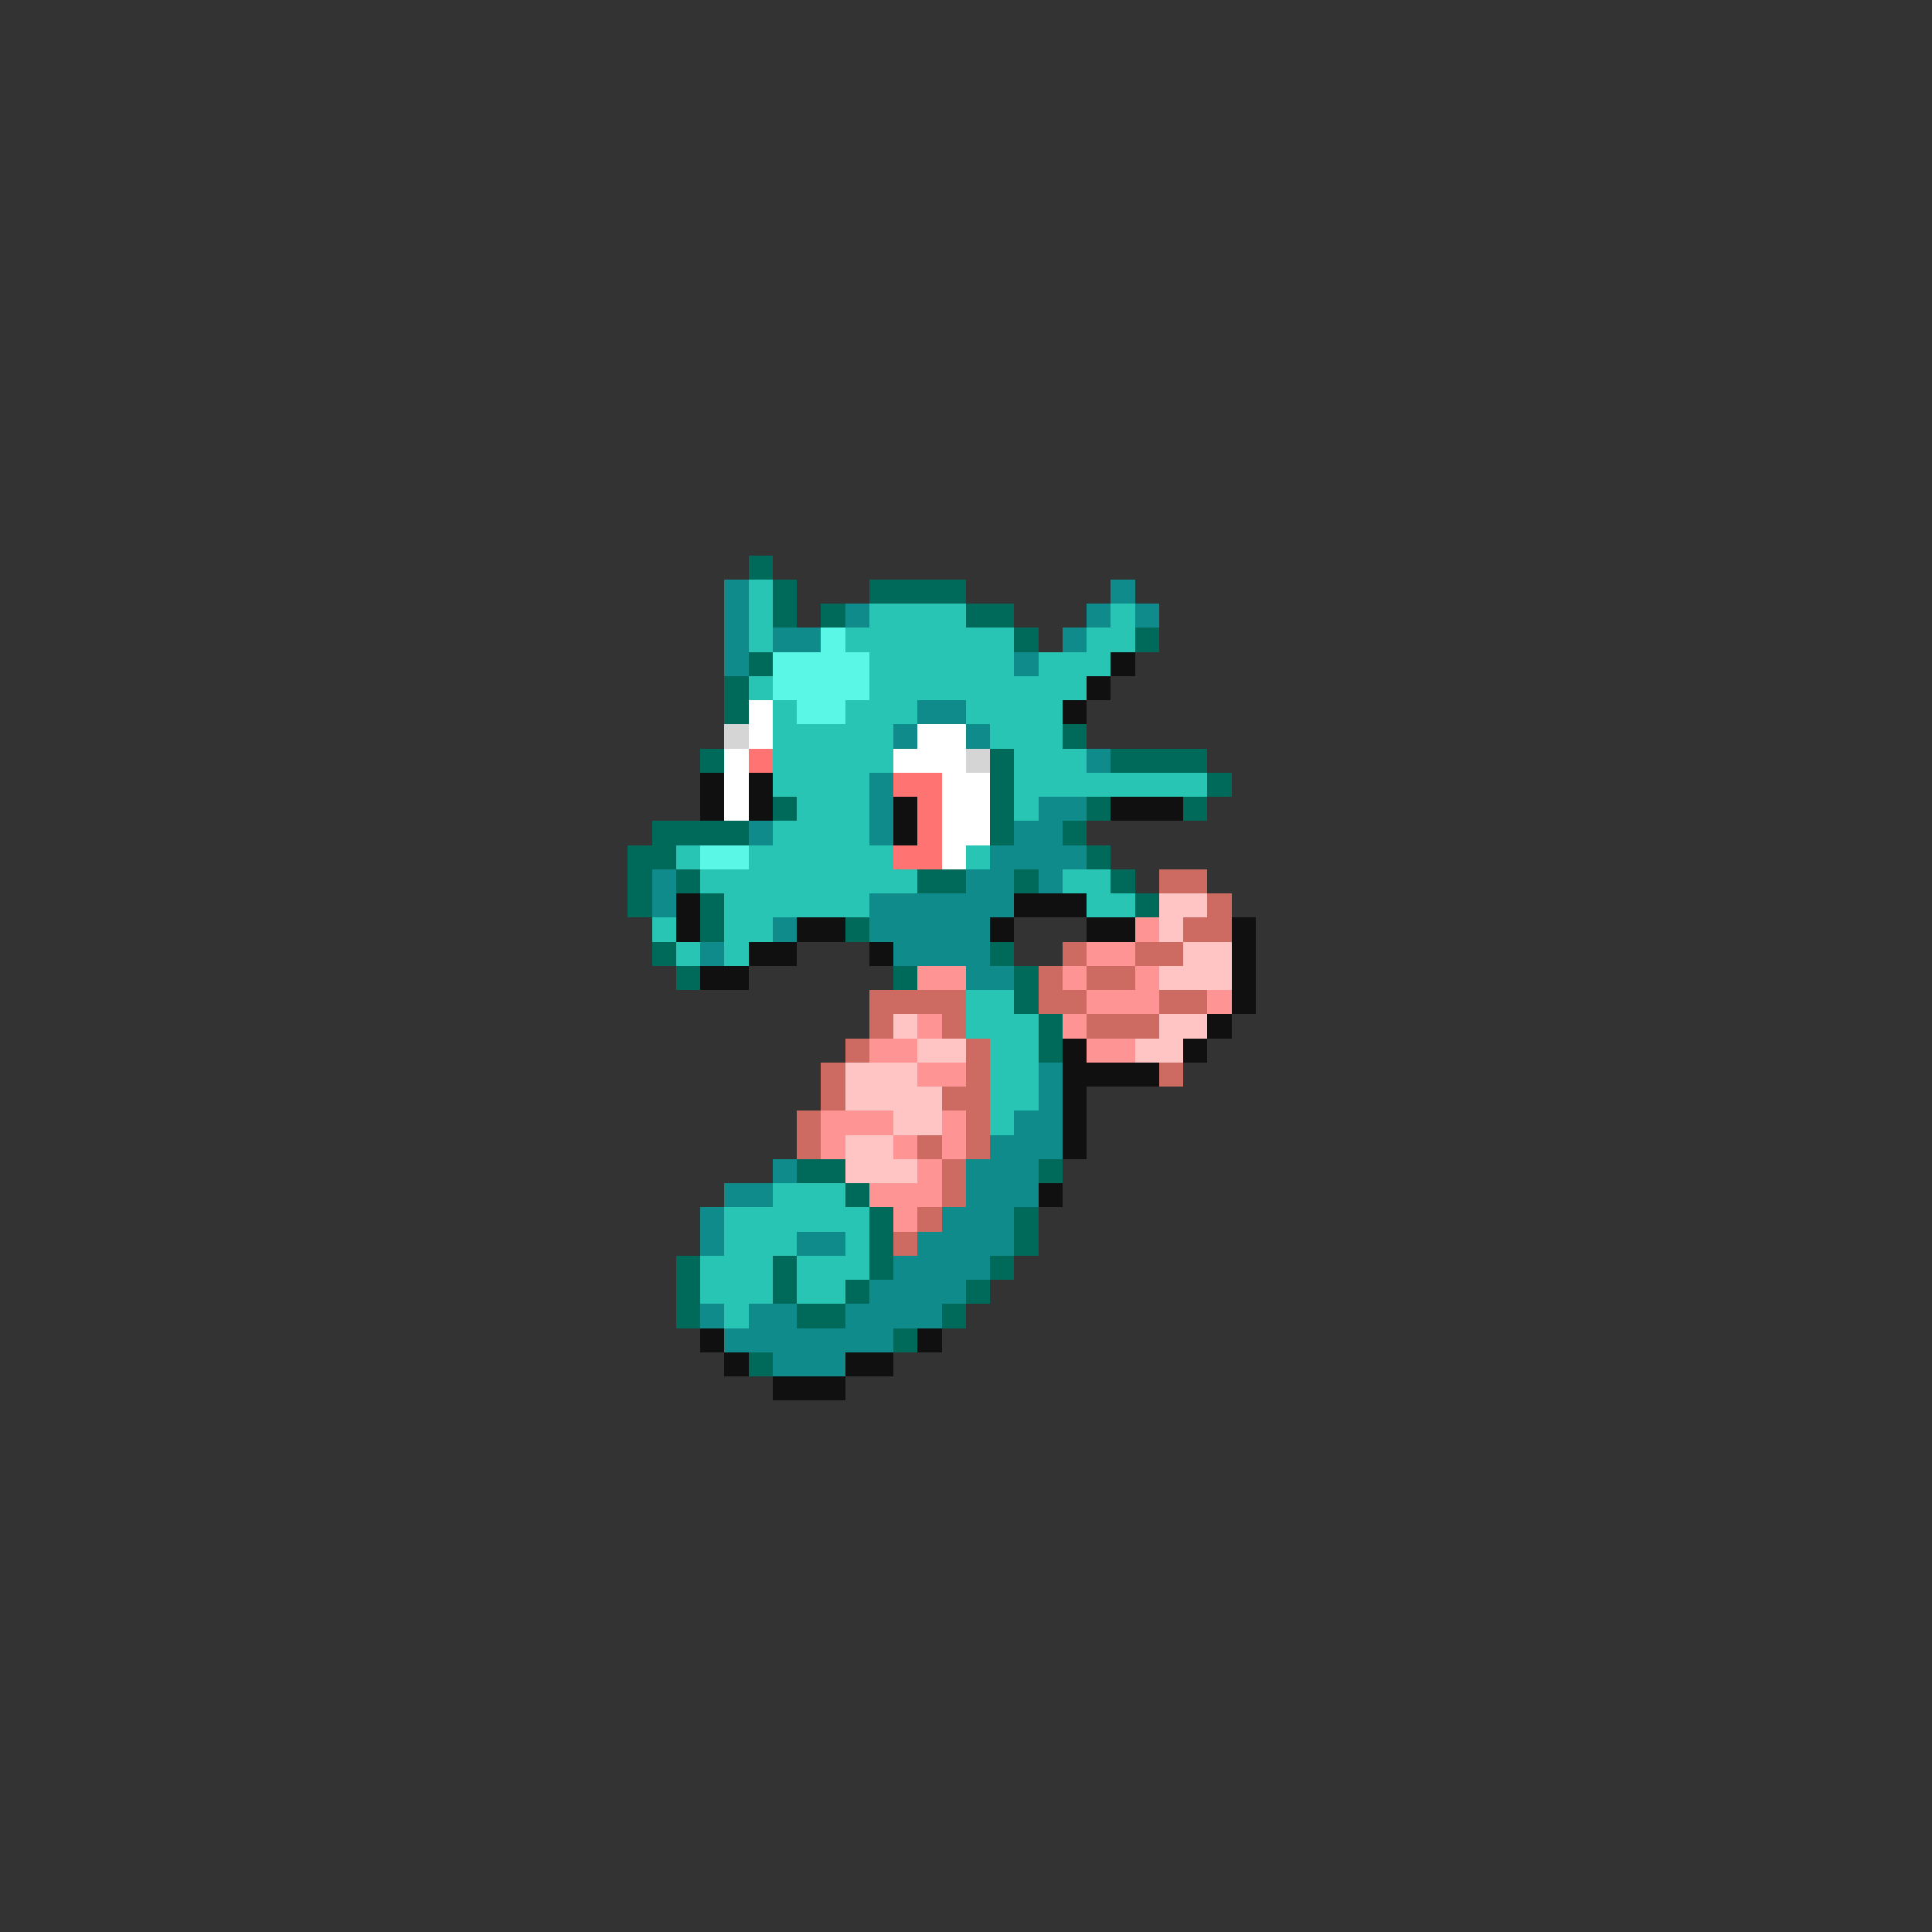 <svg xmlns="http://www.w3.org/2000/svg" viewBox="0 -0.5 80 80" shape-rendering="crispEdges">
<rect x="0" y="-0.5" width="80" height="80" fill="#333333" stroke="none"/>
<path stroke="#006a5a" d="M31 23h1M32 24h1M36 24h4M32 25h1M34 25h1M40 25h2M42 26h1M47 26h1M31 27h1M30 28h1M30 29h1M44 30h1M29 31h1M41 31h1M46 31h4M41 32h1M50 32h1M32 33h1M41 33h1M45 33h1M49 33h1M27 34h4M41 34h1M44 34h1M26 35h2M45 35h1M26 36h1M28 36h1M38 36h2M42 36h1M46 36h1M26 37h1M29 37h1M47 37h1M29 38h1M35 38h1M27 39h1M41 39h1M28 40h1M37 40h1M42 40h1M42 41h1M43 42h1M43 43h1M33 48h2M43 48h1M35 49h1M36 50h1M42 50h1M36 51h1M42 51h1M28 52h1M32 52h1M36 52h1M41 52h1M28 53h1M32 53h1M35 53h1M40 53h1M28 54h1M33 54h2M39 54h1M37 55h1M31 56h1" />
<path stroke="#108b8b" d="M30 24h1M46 24h1M30 25h1M35 25h1M45 25h1M47 25h1M30 26h1M32 26h2M44 26h1M30 27h1M42 27h1M38 29h2M37 30h1M40 30h1M45 31h1M36 32h1M36 33h1M43 33h2M31 34h1M36 34h1M42 34h2M41 35h4M27 36h1M40 36h2M43 36h1M27 37h1M36 37h6M32 38h1M36 38h5M29 39h1M37 39h4M40 40h2M43 44h1M43 45h1M42 46h2M41 47h3M32 48h1M40 48h3M30 49h2M40 49h3M29 50h1M39 50h3M29 51h1M33 51h2M38 51h4M37 52h4M36 53h4M29 54h1M31 54h2M35 54h4M30 55h7M32 56h3" />
<path stroke="#29c5b4" d="M31 24h1M31 25h1M36 25h4M46 25h1M31 26h1M35 26h7M45 26h2M36 27h6M43 27h3M31 28h1M36 28h9M32 29h1M35 29h3M40 29h4M32 30h5M41 30h3M32 31h5M42 31h3M32 32h4M42 32h8M33 33h3M42 33h1M32 34h4M28 35h1M31 35h6M40 35h1M29 36h9M44 36h2M30 37h6M45 37h2M27 38h1M30 38h2M28 39h1M30 39h1M40 41h2M40 42h3M41 43h2M41 44h2M41 45h2M41 46h1M32 49h3M30 50h6M30 51h3M35 51h1M29 52h3M33 52h3M29 53h3M33 53h2M30 54h1" />
<path stroke="#5af6e6" d="M34 26h1M32 27h4M32 28h4M33 29h2M29 35h2" />
<path stroke="#101010" d="M46 27h1M45 28h1M44 29h1M29 32h1M31 32h1M29 33h1M31 33h1M37 33h1M46 33h3M37 34h1M28 37h1M42 37h3M28 38h1M33 38h2M41 38h1M45 38h2M51 38h1M31 39h2M36 39h1M51 39h1M29 40h2M51 40h1M51 41h1M50 42h1M44 43h1M49 43h1M44 44h4M44 45h1M44 46h1M44 47h1M43 49h1M29 55h1M38 55h1M30 56h1M35 56h2M32 57h3" />
<path stroke="#ffffff" d="M31 29h1M31 30h1M38 30h2M30 31h1M37 31h3M30 32h1M39 32h2M30 33h1M39 33h2M39 34h2M39 35h1" />
<path stroke="#d5d5d5" d="M30 30h1M40 31h1" />
<path stroke="#ff7373" d="M31 31h1M37 32h2M38 33h1M38 34h1M37 35h2" />
<path stroke="#cd6a62" d="M48 36h2M50 37h1M49 38h2M44 39h1M47 39h2M43 40h1M45 40h2M36 41h4M43 41h2M48 41h2M36 42h1M39 42h1M45 42h3M35 43h1M40 43h1M34 44h1M40 44h1M48 44h1M34 45h1M39 45h2M33 46h1M40 46h1M33 47h1M38 47h1M40 47h1M39 48h1M39 49h1M38 50h1M37 51h1" />
<path stroke="#ffc5c5" d="M48 37h2M48 38h1M49 39h2M48 40h3M37 42h1M48 42h2M38 43h2M47 43h2M35 44h3M35 45h4M37 46h2M35 47h2M35 48h3" />
<path stroke="#ff9494" d="M47 38h1M45 39h2M38 40h2M44 40h1M47 40h1M45 41h3M50 41h1M38 42h1M44 42h1M36 43h2M45 43h2M38 44h2M34 46h3M39 46h1M34 47h1M37 47h1M39 47h1M38 48h1M36 49h3M37 50h1" />
</svg>
